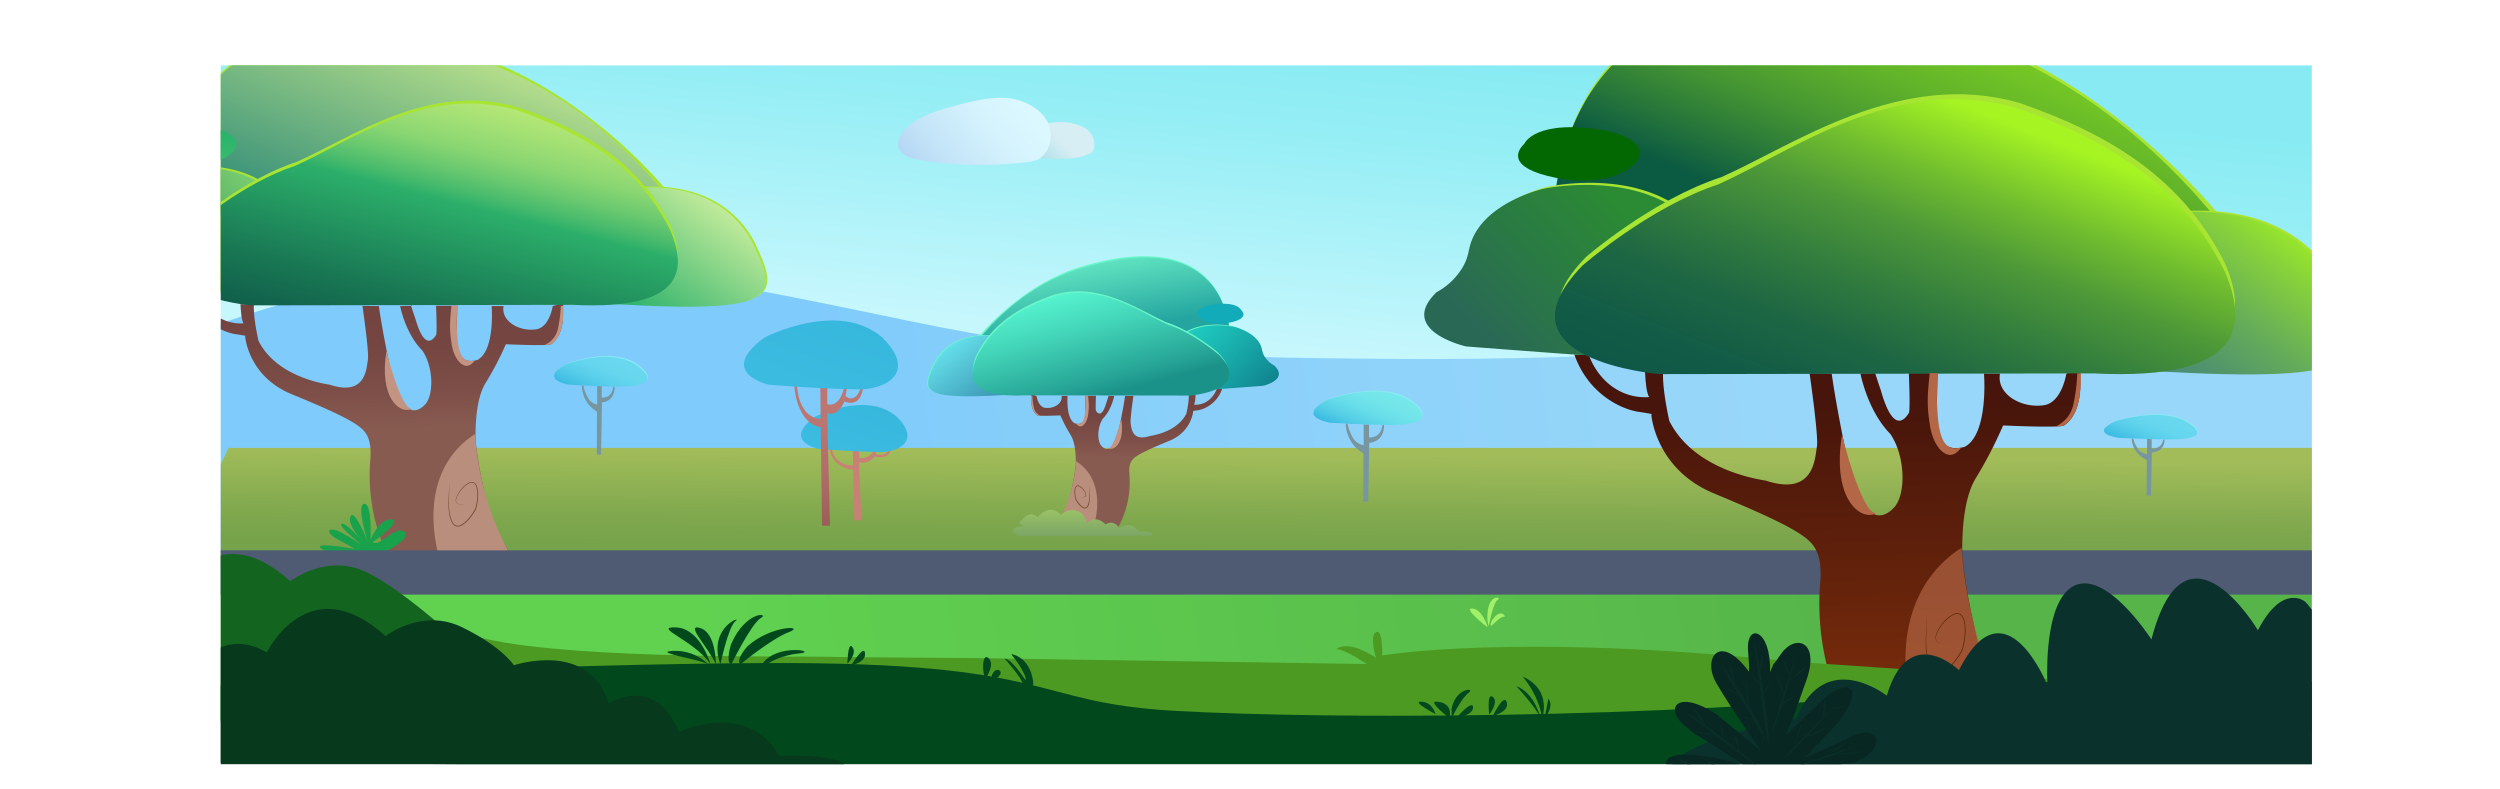 <svg id="Layer_1" data-name="Layer 1" xmlns="http://www.w3.org/2000/svg" xmlns:xlink="http://www.w3.org/1999/xlink" viewBox="0 0 3219.69 1015.51"><defs><style>.cls-1{fill:none;}.cls-2{clip-path:url(#clip-path);}.cls-3{fill:url(#linear-gradient);}.cls-4{fill:url(#linear-gradient-2);}.cls-5{fill:url(#linear-gradient-3);}.cls-6{fill:url(#linear-gradient-4);}.cls-7{fill:url(#linear-gradient-5);}.cls-8{fill:#78969f;}.cls-9{fill:#89e9f4;}.cls-10{fill:url(#linear-gradient-6);}.cls-11{fill:#c98175;}.cls-12{fill:url(#linear-gradient-7);}.cls-13{fill:url(#linear-gradient-8);}.cls-14{fill:url(#linear-gradient-9);}.cls-15{fill:url(#linear-gradient-10);}.cls-16{fill:url(#linear-gradient-11);}.cls-17{fill:#b98e7c;}.cls-18{fill:#c49483;}.cls-19{fill:#754d32;}.cls-20{fill:#a8e533;}.cls-21{fill:url(#linear-gradient-12);}.cls-22{fill:url(#linear-gradient-13);}.cls-23{fill:url(#linear-gradient-14);}.cls-24{fill:url(#linear-gradient-15);}.cls-25{fill:url(#linear-gradient-16);}.cls-26{fill:url(#linear-gradient-17);}.cls-27{fill:#69f7ca;}.cls-28{fill:url(#linear-gradient-18);}.cls-29{fill:url(#linear-gradient-19);}.cls-30{fill:url(#linear-gradient-20);}.cls-31{fill:#12abba;}.cls-32{fill:url(#linear-gradient-21);}.cls-33{fill:url(#linear-gradient-22);}.cls-34{fill:url(#linear-gradient-23);}.cls-35{fill:url(#linear-gradient-24);}.cls-36{fill:#17a24b;}.cls-37{fill:#a0f068;}.cls-38{fill:url(#linear-gradient-25);}.cls-39{fill:url(#linear-gradient-26);}.cls-40,.cls-41{fill:#b46747;}.cls-40{opacity:0.68;}.cls-42{fill:#602d0b;}.cls-43{fill:url(#linear-gradient-27);}.cls-44{fill:url(#linear-gradient-28);}.cls-45{fill:url(#linear-gradient-29);}.cls-46{fill:#036801;}.cls-47{fill:url(#linear-gradient-30);}.cls-48{fill:#4c9a22;}.cls-49{fill:#01491d;}.cls-50{fill:#13641f;}.cls-51{fill:#07391c;}.cls-52{fill:#0b312d;}.cls-53{fill:#082622;}.cls-54{fill:#0a2d27;}</style><clipPath id="clip-path" transform="translate(284.32 84.19)"><rect class="cls-1" width="2693" height="900"/></clipPath><linearGradient id="linear-gradient" x1="1613.57" y1="615.94" x2="1678.01" y2="-77.88" gradientUnits="userSpaceOnUse"><stop offset="0.25" stop-color="#c5f7fd"/><stop offset="0.33" stop-color="#bbf5fb"/><stop offset="0.64" stop-color="#96eef5"/><stop offset="0.8" stop-color="#88ebf3"/></linearGradient><linearGradient id="linear-gradient-2" x1="209.73" y1="639.17" x2="2505.19" y2="302.2" gradientUnits="userSpaceOnUse"><stop offset="0.25" stop-color="#7fcbfb"/><stop offset="0.45" stop-color="#8ad0fa"/><stop offset="0.78" stop-color="#98d7f9"/></linearGradient><linearGradient id="linear-gradient-3" x1="1690.62" y1="784.08" x2="1693.23" y2="456.25" gradientUnits="userSpaceOnUse"><stop offset="0.22" stop-color="#75a24a"/><stop offset="0.36" stop-color="#81a94e"/><stop offset="0.59" stop-color="#a0bb59"/><stop offset="0.61" stop-color="#a2bc5a"/></linearGradient><linearGradient id="linear-gradient-4" x1="1015.86" y1="157.16" x2="1111.85" y2="61.11" gradientUnits="userSpaceOnUse"><stop offset="0.06" stop-color="#82cdd9"/><stop offset="0.66" stop-color="#d7eef4"/></linearGradient><linearGradient id="linear-gradient-5" x1="1039.45" y1="-179.3" x2="1227.58" y2="-295.21" gradientTransform="matrix(1.05, -0.13, 0.12, 1, -199.4, 487.5)" gradientUnits="userSpaceOnUse"><stop offset="0.09" stop-color="#adcff1"/><stop offset="0.37" stop-color="#c4e4f8"/><stop offset="0.66" stop-color="#d5f3fd"/><stop offset="0.87" stop-color="#dbf8ff"/></linearGradient><linearGradient id="linear-gradient-6" x1="1458.26" y1="493.93" x2="1500.12" y2="395" gradientUnits="userSpaceOnUse"><stop offset="0.18" stop-color="#3cbbe2"/><stop offset="0.32" stop-color="#55cee6"/><stop offset="0.48" stop-color="#67dde9"/><stop offset="0.64" stop-color="#72e5ea"/><stop offset="0.81" stop-color="#76e8eb"/></linearGradient><linearGradient id="linear-gradient-7" x1="802.32" y1="513.77" x2="840.58" y2="408.57" gradientUnits="userSpaceOnUse"><stop offset="0.15" stop-color="#3cbbe1"/><stop offset="0.79" stop-color="#36b7dc"/></linearGradient><linearGradient id="linear-gradient-8" x1="786.36" y1="592.72" x2="779.58" y2="245.83" gradientUnits="userSpaceOnUse"><stop offset="0.01" stop-color="#9c5e58"/><stop offset="0.05" stop-color="#a1625c"/><stop offset="0.21" stop-color="#b26e6a"/><stop offset="0.39" stop-color="#bc7671"/><stop offset="0.61" stop-color="#bf7874"/></linearGradient><linearGradient id="linear-gradient-9" x1="753.38" y1="440.08" x2="809.16" y2="286.72" xlink:href="#linear-gradient-7"/><linearGradient id="linear-gradient-10" x1="718.23" y1="985.58" x2="2648.83" y2="678.93" gradientUnits="userSpaceOnUse"><stop offset="0.1" stop-color="#60d250"/><stop offset="0.89" stop-color="#56b449"/></linearGradient><linearGradient id="linear-gradient-11" x1="205.57" y1="602.69" x2="192.97" y2="-43.06" gradientUnits="userSpaceOnUse"><stop offset="0.21" stop-color="#885b51"/><stop offset="0.28" stop-color="#7d4f48"/><stop offset="0.38" stop-color="#754641"/><stop offset="0.53" stop-color="#72433f"/></linearGradient><linearGradient id="linear-gradient-12" x1="101.1" y1="561.09" x2="347.1" y2="-44.27" gradientUnits="userSpaceOnUse"><stop offset="0.48" stop-color="#2b8977"/><stop offset="0.86" stop-color="#9bce87"/><stop offset="1" stop-color="#c7e98e"/></linearGradient><linearGradient id="linear-gradient-13" x1="735.98" y1="41.68" x2="486.08" y2="384.85" gradientUnits="userSpaceOnUse"><stop offset="0.37" stop-color="#caee9d"/><stop offset="0.83" stop-color="#25af6a"/></linearGradient><linearGradient id="linear-gradient-14" x1="-142.04" y1="306.97" x2="38.4" y2="136.07" gradientUnits="userSpaceOnUse"><stop offset="0" stop-color="#12664f"/><stop offset="0.61" stop-color="#55a965"/><stop offset="1" stop-color="#7acf71"/></linearGradient><linearGradient id="linear-gradient-15" x1="-35.8" y1="202.65" x2="-40.83" y2="-54.96" gradientUnits="userSpaceOnUse"><stop offset="0" stop-color="#70e57e"/><stop offset="0.03" stop-color="#69e07c"/><stop offset="0.18" stop-color="#4ccb74"/><stop offset="0.32" stop-color="#36bb6f"/><stop offset="0.46" stop-color="#29b26b"/><stop offset="0.6" stop-color="#25af6a"/></linearGradient><linearGradient id="linear-gradient-16" x1="206.18" y1="479.9" x2="381.58" y2="-203.71" gradientUnits="userSpaceOnUse"><stop offset="0.16" stop-color="#0f5c49"/><stop offset="0.27" stop-color="#197854"/><stop offset="0.45" stop-color="#2caf6a"/><stop offset="0.47" stop-color="#44b96c"/><stop offset="0.51" stop-color="#6ac96f"/><stop offset="0.55" stop-color="#8ad672"/><stop offset="0.6" stop-color="#a3e074"/><stop offset="0.64" stop-color="#b4e776"/><stop offset="0.69" stop-color="#bfec77"/><stop offset="0.75" stop-color="#c2ed77"/></linearGradient><linearGradient id="linear-gradient-17" x1="1113.7" y1="574.85" x2="1107.28" y2="245.91" gradientTransform="matrix(-1, 0, 0, 1, 2277.31, 0)" xlink:href="#linear-gradient-11"/><linearGradient id="linear-gradient-18" x1="1125.11" y1="469.61" x2="1165.99" y2="228.14" gradientTransform="matrix(-1, 0, 0, 1, 2277.31, 0)" gradientUnits="userSpaceOnUse"><stop offset="0.52" stop-color="#24a5a0"/><stop offset="0.88" stop-color="#5fe2c0"/></linearGradient><linearGradient id="linear-gradient-19" x1="1383.89" y1="289.08" x2="1256.59" y2="463.89" gradientTransform="matrix(-1, 0, 0, 1, 2277.31, 0)" gradientUnits="userSpaceOnUse"><stop offset="0.37" stop-color="#66e2ec"/><stop offset="0.79" stop-color="#3d99b5"/></linearGradient><linearGradient id="linear-gradient-20" x1="936.63" y1="424.22" x2="1028.55" y2="337.16" gradientTransform="matrix(-1, 0, 0, 1, 2277.31, 0)" gradientUnits="userSpaceOnUse"><stop offset="0.01" stop-color="#10848f"/><stop offset="0.13" stop-color="#128e96"/><stop offset="0.69" stop-color="#1bb9b3"/><stop offset="0.97" stop-color="#1ecabe"/></linearGradient><linearGradient id="linear-gradient-21" x1="1114.01" y1="512.31" x2="1195.46" y2="194.86" gradientTransform="matrix(-1, 0, 0, 1, 2277.31, 0)" gradientUnits="userSpaceOnUse"><stop offset="0.28" stop-color="#1b9289"/><stop offset="0.34" stop-color="#26a496"/><stop offset="0.55" stop-color="#43d5b9"/><stop offset="0.71" stop-color="#56f4cf"/><stop offset="0.8" stop-color="#5dffd7"/></linearGradient><linearGradient id="linear-gradient-22" x1="2469.79" y1="508.33" x2="2503.65" y2="428.3" gradientUnits="userSpaceOnUse"><stop offset="0.18" stop-color="#3cbbe2"/><stop offset="0.26" stop-color="#48c3e5"/><stop offset="0.41" stop-color="#5acfeb"/><stop offset="0.57" stop-color="#65d6ee"/><stop offset="0.75" stop-color="#69d8ef"/></linearGradient><linearGradient id="linear-gradient-23" x1="472.89" y1="440.06" x2="509.31" y2="353.99" xlink:href="#linear-gradient-22"/><linearGradient id="linear-gradient-24" x1="3670.09" y1="611.76" x2="3670.08" y2="565.77" gradientTransform="translate(-2560.27)" gradientUnits="userSpaceOnUse"><stop offset="0" stop-color="#76a063"/><stop offset="0.85" stop-color="#9ac268"/></linearGradient><linearGradient id="linear-gradient-25" x1="263.23" y1="737.29" x2="2996.17" y2="737.29" gradientUnits="userSpaceOnUse"><stop offset="0" stop-color="#4f5a73"/><stop offset="1" stop-color="#4f5a73"/></linearGradient><linearGradient id="linear-gradient-26" x1="2079.58" y1="902.34" x2="2062.43" y2="23.57" gradientUnits="userSpaceOnUse"><stop offset="0.06" stop-color="#7f2f0b"/><stop offset="0.26" stop-color="#65230b"/><stop offset="0.53" stop-color="#47150b"/></linearGradient><linearGradient id="linear-gradient-27" x1="1976.94" y1="633.99" x2="2310.43" y2="-186.65" gradientUnits="userSpaceOnUse"><stop offset="0.48" stop-color="#0b5a42"/><stop offset="0.54" stop-color="#24733b"/><stop offset="0.63" stop-color="#469732"/><stop offset="0.72" stop-color="#61b32a"/><stop offset="0.81" stop-color="#75c725"/><stop offset="0.91" stop-color="#80d322"/><stop offset="1" stop-color="#84d721"/></linearGradient><linearGradient id="linear-gradient-28" x1="2794.05" y1="32.68" x2="2455.24" y2="497.95" gradientUnits="userSpaceOnUse"><stop offset="0.37" stop-color="#9dec27"/><stop offset="0.46" stop-color="#87d23b"/><stop offset="0.62" stop-color="#64ab5a"/><stop offset="0.75" stop-color="#4f926d"/><stop offset="0.83" stop-color="#478974"/></linearGradient><linearGradient id="linear-gradient-29" x1="1608.11" y1="392.08" x2="1852.25" y2="160.85" gradientUnits="userSpaceOnUse"><stop offset="0.12" stop-color="#2a6856"/><stop offset="0.4" stop-color="#2a7648"/><stop offset="0.84" stop-color="#2b8a34"/></linearGradient><linearGradient id="linear-gradient-30" x1="2043.97" y1="610.18" x2="2393.54" y2="-282.07" gradientUnits="userSpaceOnUse"><stop offset="0.1" stop-color="#0e5747"/><stop offset="0.18" stop-color="#125b46"/><stop offset="0.27" stop-color="#1e6743"/><stop offset="0.35" stop-color="#317c3e"/><stop offset="0.44" stop-color="#4d9838"/><stop offset="0.52" stop-color="#70bd2f"/><stop offset="0.6" stop-color="#9be925"/><stop offset="0.62" stop-color="#a6f522"/></linearGradient></defs><g class="cls-2"><rect class="cls-3" x="282.82" y="84.19" width="2696" height="692"/><path class="cls-4" d="M-141.62,393.38s340.71-190,745.27-119.49S968,375,1516.63,378.06s966.61-70.47,1093.1-73.53,325.64,88.85,325.64,88.85V601.72L-205.06,629.3Z" transform="translate(284.32 84.19)"/><polygon class="cls-5" points="294.46 576.77 3005.92 576.77 3163.46 625.87 3097.9 749.54 219.46 731.54 294.46 576.77"/><path class="cls-6" d="M1012.77,102.3s2-12.26,27.28-20.64,46.56-12.9,68.51-3.22,17.29,31.59,12.64,34.17c-9,5-28.51,11.6-80.49,5.16C1009.45,113.9,1012.77,102.3,1012.77,102.3Z" transform="translate(284.32 84.19)"/><path class="cls-7" d="M873.44,94.71s6.27-24.12,58.86-39,86.93-22.25,118,.43,18.29,61.63-2.43,66.77S940,133.27,886.42,118.49C886.42,118.49,867.24,111.61,873.44,94.71Z" transform="translate(284.32 84.19)"/><path class="cls-8" d="M1451.19,461.43a55.35,55.35,0,0,0,4.41,13.44c2.05,4.28,3.58,7.39,7,10.12a20.83,20.83,0,0,0,9.3,4.21V462.32l6.88.24V479.1s15.14,2.11,17.24-15.92h2.1s1.8,20.59-19,23l-1.41,75.8h-6.35l.27-62.53a43.48,43.48,0,0,1-12.81-10.61,45.94,45.94,0,0,1-10-27.52c.43,0,.88,0,1.35,0S1450.84,461.4,1451.19,461.43Z" transform="translate(284.32 84.19)"/><path class="cls-9" d="M1427,429.6s64.67-24.2,103.69,0c32.82,22.37,15.68,32.78-23.2,32.78-34.45-.36-76.62-3-76.62-3S1384.1,452.15,1427,429.6Z" transform="translate(284.32 84.19)"/><path class="cls-10" d="M1425.25,430.72s64.67-24,103.68,0c37.61,25.39,10.9,32.46-23.19,32.46-34.45-.35-76.63-2.92-76.63-2.92S1382.37,453.05,1425.25,430.72Z" transform="translate(284.32 84.19)"/><path class="cls-11" d="M786.92,491.73a24,24,0,0,0,5,13.83c7.87,10,21,9.65,22.43,9.6L813.94,493l8.1.33v12.25a17.9,17.9,0,0,0,10.32-1.23A17.51,17.51,0,0,0,841.61,494l3.38.09q-1,3-2,6a13.29,13.29,0,0,0,9.28,1.28,13,13,0,0,0,8.48-7h2.52s-1.64,14-21.41,9.31c-3.6,4.89-12,10.1-19.8,7.49.45,15.19,3.06,74.64,3.06,74.64H816q-.8-32.6-1.58-65.19a33.09,33.09,0,0,1-21.71-9.36,30.69,30.69,0,0,1-8.89-20.12Z" transform="translate(284.32 84.19)"/><path class="cls-12" d="M765.59,452.37s65.35-33.67,104.77,0c33.49,32.88-.89,46.9-23.44,45.59-34.81-.5-77.43-4.11-77.43-4.11S722.26,483.73,765.59,452.37Z" transform="translate(284.32 84.19)"/><path class="cls-13" d="M742,409.35c.12,5,.81,16.34,5.6,26.93,8.78,19.42,23.46,18.81,25,18.7l-.48-43.09,9,.64v23.85A12.27,12.27,0,0,0,792.71,434c7.52-5.87,9.92-18.08,10.32-20.18l3.77.18-2.28,11.74c.93.89,5.11,4.68,10.34,2.49,6.49-2.72,9.16-12.37,9.47-13.58h2.82s-1.84,27.21-23.9,18.14c-4,9.52-13.41,19.68-22.09,14.59.51,29.59,3.42,145.39,3.42,145.39H774.4l-1.77-127c-2.54-.17-14.6-1.43-24.22-18.24-9-15.79-9.81-34.58-9.92-39.19Z" transform="translate(284.32 84.19)"/><path class="cls-14" d="M700.3,350.49s94.61-49.3,151.69,0c48.48,48.14-1.29,68.67-33.94,66.75-50.39-.73-112.09-6-112.09-6S637.57,396.41,700.3,350.49Z" transform="translate(284.32 84.19)"/><polygon class="cls-15" points="219.46 731.54 3016.52 749.54 3088.34 942.38 0 924.98 219.46 731.54"/><path class="cls-16" d="M382.43,648.32c.39-1.05-2.73-2.71-5.4-6.68a25.45,25.45,0,0,1-3.57-9c-2.35-9.51-11.44-21-14.44-25.27-9.52-13.51-14-33.77-21.46-67.37a520.51,520.51,0,0,1-9.4-57.75c-.54-33.52,3.88-58.79,13-73.36a404.24,404.24,0,0,0,26-49.75s53.5,2.53,58.09,0,17.58-14.56,15.29-45.65l.76-7.48-13.76,4s-4.23,27.88-21.85,30c-21,3-45-10.4-41.51-30H348.9s4.7,57.25-18.4,69.35c-17.23,4.75-27.41-2.77-26.63-36.29l.78-33.52-27.41.05s1.57,35.63,0,37.79-13.7,24.19-26.63-21.16c-11-32-4.69-16.57-4.69-16.57L231,310s6.65,35.22,28.58,57.25c14.49,21.17,14.88,56.59,3.92,69.12-11.75,12.53-31.72,19.44-47-54.86C206.37,332.23,203.62,310,203.62,310l-21.14-.24s8.61,58.79,7.05,69.16c-2,11.66-2.74,47.51-48.95,32.4-24-3.68-72-16.89-92-56.59C41.12,321,42.69,308,42.69,308l-17.23-.47s.39,19.48,3.91,24.66a53.64,53.64,0,0,1-30.74-7C-19.1,315-26.26,297.72-28.19,292.59L-42,292a86.42,86.42,0,0,0,13.94,25.41c13.62,17,32.57,26.38,46.47,28.65,2.77.45,13.73,2,13.68,2.46,0,.13-.76.13-.76.13s3.52,51,58.74,74.3c49.34,20.3,70.87,30.67,83.4,38.88s21.15,16.84,19.19,44.92a242.1,242.1,0,0,0,3.53,67.17,233,233,0,0,0,27,72.36c42.4,1.46,69.63,1.61,87.09,1.43,35-.36,54.94-2.25,65.42.43C375.77,648.15,381.91,649.72,382.43,648.32Z" transform="translate(284.32 84.19)"/><path class="cls-17" d="M327.42,474.9a110.24,110.24,0,0,0-33.24,32.4c-37.48,56.56-12,131-9.08,139l98.94,2a334.83,334.83,0,0,1-19-33.14C339,563.3,330.19,512.64,327.42,474.9Z" transform="translate(284.32 84.19)"/><path class="cls-18" d="M213.37,367.88s18.33,74.9,32.71,74.36C231.21,449.89,203.45,429.12,213.37,367.88Z" transform="translate(284.32 84.19)"/><path class="cls-19" d="M316,565a26.53,26.53,0,0,1-5.4.69,11.52,11.52,0,0,1-5.36-1,4.69,4.69,0,0,1-2-1.88,5.46,5.46,0,0,1-.66-2.71,14.21,14.21,0,0,1,1.34-5.34,39.18,39.18,0,0,1,5.87-9.25,39.69,39.69,0,0,1,3.83-3.95A26.59,26.59,0,0,1,318,538.3a11.7,11.7,0,0,1,5.36-1.76,9.28,9.28,0,0,1,1.47.15,7,7,0,0,1,1.4.54,6.7,6.7,0,0,1,2.15,2,15.3,15.3,0,0,1,2.22,5.16,32.08,32.08,0,0,1,.81,5.48,67.23,67.23,0,0,1-2.71,21.72v.07l0,.06a77.18,77.18,0,0,1-6.56,10,46.58,46.58,0,0,1-8.41,8.6,20.43,20.43,0,0,1-5.31,3,8.24,8.24,0,0,1-6.21,0,10.35,10.35,0,0,1-4.39-4.35,26.49,26.49,0,0,1-2.32-5.6,59.4,59.4,0,0,1-2.05-11.8,89.8,89.8,0,0,1-.14-11.94l1.05-23.79-.43,23.81a90.12,90.12,0,0,0,.32,11.85,58.75,58.75,0,0,0,2.19,11.58,26.21,26.21,0,0,0,2.29,5.35,9.35,9.35,0,0,0,3.92,3.91,7.17,7.17,0,0,0,5.4-.1,19.18,19.18,0,0,0,5-2.87,45.49,45.49,0,0,0,8.15-8.42,83.07,83.07,0,0,0,6.45-9.89l-.06.13a66.21,66.21,0,0,0,2.78-21.32,30.38,30.38,0,0,0-.76-5.29,14.32,14.32,0,0,0-2-4.8,4.92,4.92,0,0,0-4.17-2.29,10.84,10.84,0,0,0-4.9,1.55,25,25,0,0,0-4.34,3.13,38.06,38.06,0,0,0-3.81,3.81,39.52,39.52,0,0,0-5.92,9,13.69,13.69,0,0,0-1.44,5.12,5,5,0,0,0,.54,2.53,4.48,4.48,0,0,0,1.86,1.8,11.5,11.5,0,0,0,5.23,1.08A27.26,27.26,0,0,0,316,565Z" transform="translate(284.32 84.19)"/><path class="cls-20" d="M-59.46,136.79c4.22-31,15.33-77.7,48.75-115.88C79.58-82.22,252.5-34.23,307.81-18.83,437.9,17.4,539.35,118.3,576.23,163.45l21.51,17a1762.87,1762.87,0,0,1-343.16,29.08A1763.82,1763.82,0,0,1-44,180Z" transform="translate(284.32 84.19)"/><path class="cls-21" d="M-60.61,141.07C-56.4,110-45.3,63-11.93,24.67,78.23-78.94,250.9-30.73,306.13-15.25c136.36,38.2,224.74,129.79,268,183.1L595.64,185A1750,1750,0,0,1,253,214.17,1750.54,1750.54,0,0,1-45.21,184.46Z" transform="translate(284.32 84.19)"/><path class="cls-20" d="M508.36,160.65S630.92,130,685.25,223.37c35.37,72.48,41.69,96-176.89,82.84C471.41,190.17,508.36,160.65,508.36,160.65Z" transform="translate(284.32 84.19)"/><path class="cls-22" d="M506.05,161.81s122.56-30.67,176.89,62.72c35.37,72.47,41.69,96-176.89,82.83C469.1,191.32,506.05,161.81,506.05,161.81Z" transform="translate(284.32 84.19)"/><path class="cls-20" d="M-31.6,288.67c-3.59,0-107.77-8-107.77-8S-204,266-166.91,229.9A63.6,63.6,0,0,0-143.44,208c7.39-11.81,5.41-17.6,10.13-28.47,15-34.44,65.06-46.16,65.06-46.16h0S-.28,118.2,50.3,148c5.64,3.32,8.42,5.12,10.56,8.22C84.26,190,11.51,288.67,11.51,288.67Z" transform="translate(284.32 84.19)"/><path class="cls-23" d="M-35.19,292.41c-3.68,0-110.22-8.1-110.22-8.1s-66.14-14.86-28.17-51.34a64.72,64.72,0,0,0,24-22.12c7.57-11.94,5.54-17.8,10.37-28.8,15.28-34.83,66.54-46.69,66.54-46.69h0S-3.16,120,48.57,150.15c5.76,3.36,8.6,5.18,10.8,8.31,23.92,34.14-50.48,134-50.48,134Z" transform="translate(284.32 84.19)"/><path class="cls-24" d="M-89.83,92.62s10.11-24.69,79.6-12.15c64.44,15.33,15.16,54.36-39.8,46S-99,101.2-89.83,92.62Z" transform="translate(284.32 84.19)"/><path class="cls-20" d="M-30.79,199.55S32.33,145.31,98.51,124c72.28-31.9,168-103.16,284-70.19C472.13,84.69,539.33,127.23,579,205.93c19.34,45.74,22.4,101-125.22,93.6l-411.3.67S-118.34,287.83-30.79,199.55Z" transform="translate(284.32 84.19)"/><path class="cls-25" d="M-34.36,206.39s63.5-55.33,130.08-77c72.73-32.54,169-105.22,285.78-71.6,90.14,31.46,157.74,74.86,197.69,155.14,19.46,46.64,22.53,103-126,95.46l-413.81.69S-122.45,296.43-34.36,206.39Z" transform="translate(284.32 84.19)"/><path class="cls-18" d="M441.29,310.83s2,32.3-11.81,44.85c-4.1,4.39-7.36,4.27-12.27,4.39a29.28,29.28,0,0,0,17.11-21.39,169.28,169.28,0,0,0,3.58-28.87h3.39Z" transform="translate(284.32 84.19)"/><path class="cls-18" d="M304.65,309.51c-.54,5.66-.81,25.35-.59,29.18.94,16.79,2,35.91,11.9,40.85a12.5,12.5,0,0,0,7.41,1l3.74-.46c-4.6,6.26-8.71,6.79-10,6.86-8.17.41-17.73-11.28-20.06-30.12a126.53,126.53,0,0,1-1.64-27.09c.38-7.52,1.74-20.25,1.74-20.25h7.53Z" transform="translate(284.32 84.19)"/><path class="cls-26" d="M1073.52,598.1c-.2-.54,1.39-1.38,2.75-3.41a12.85,12.85,0,0,0,1.82-4.6c1.2-4.85,5.83-10.72,7.36-12.88,4.85-6.88,7.13-17.2,10.93-34.32a262.79,262.79,0,0,0,4.79-29.41c.27-17.08-2-30-6.62-37.37a204.75,204.75,0,0,1-13.24-25.35s-27.26,1.29-29.59,0-9-7.41-7.79-23.25l-.39-3.81,7,2s2.15,14.21,11.13,15.31c10.7,1.54,22.94-5.3,21.14-15.31h7.78s-2.39,29.17,9.38,35.33c8.77,2.42,14-1.41,13.56-18.48l-.4-17.08,14,0s-.79,18.15,0,19.25,7,12.32,13.57-10.78c5.58-16.29,2.39-8.45,2.39-8.45l7.58.18s-3.39,17.95-14.56,29.17c-7.38,10.78-7.58,28.82-2,35.21,6,6.38,16.15,9.9,23.93-27.95,5.19-25.08,6.58-36.43,6.58-36.43l10.78-.12s-4.39,29.95-3.6,35.23c1,5.94,1.4,24.21,24.94,16.5,12.22-1.87,36.69-8.6,46.87-28.82,3.79-17.17,3-23.77,3-23.77l8.78-.24s-.2,9.93-2,12.57a27.35,27.35,0,0,0,15.65-3.58c9-5.21,12.69-14,13.67-16.62l7-.3a44,44,0,0,1-7.1,12.94c-6.94,8.66-16.59,13.44-23.67,14.6-1.41.23-7,1-7,1.25,0,.07.39.07.39.07s-1.8,26-29.92,37.84c-25.13,10.35-36.1,15.63-42.49,19.81s-10.77,8.58-9.77,22.88a123.09,123.09,0,0,1-1.8,34.22,118.82,118.82,0,0,1-13.76,36.86c-21.6.74-35.46.82-44.36.72-17.83-.18-28-1.14-33.33.22C1076.92,598,1073.79,598.81,1073.52,598.1Z" transform="translate(284.32 84.19)"/><path class="cls-17" d="M1101.54,509.76a56.28,56.28,0,0,1,16.94,16.5c19.09,28.82,6.1,66.71,4.62,70.82l-50.4,1a170,170,0,0,0,9.7-16.89C1095.64,554.79,1100.13,529,1101.54,509.76Z" transform="translate(284.32 84.19)"/><path class="cls-18" d="M1159.64,455.24s-9.34,38.16-16.66,37.88C1150.55,497,1164.69,486.44,1159.64,455.24Z" transform="translate(284.32 84.19)"/><path class="cls-19" d="M1107.38,555.65a13.38,13.38,0,0,0,2.75.23,5.85,5.85,0,0,0,2.63-.57,2.2,2.2,0,0,0,1.15-2.13,6.87,6.87,0,0,0-.75-2.55,20.54,20.54,0,0,0-3-4.52,16.57,16.57,0,0,0-4.12-3.46,5.45,5.45,0,0,0-2.39-.74,2.28,2.28,0,0,0-1.9,1.08,10,10,0,0,0-1.36,5,33.94,33.94,0,0,0,1.42,10.76l0-.13a31.48,31.48,0,0,0,7.34,9.25,10.1,10.1,0,0,0,2.47,1.43,3.32,3.32,0,0,0,2.55.05,4.45,4.45,0,0,0,1.88-1.87,15.07,15.07,0,0,0,1.16-2.66,37.73,37.73,0,0,0,1.36-11.86c0-4.05-.09-8.09-.07-12.14.27,4,.46,8.08.69,12.12a38.16,38.16,0,0,1-1,12.16,14.11,14.11,0,0,1-1.19,2.92,5.54,5.54,0,0,1-2.35,2.32,4.42,4.42,0,0,1-3.37,0,10.89,10.89,0,0,1-2.77-1.56,24.25,24.25,0,0,1-4.35-4.42,38.63,38.63,0,0,1-3.37-5.15l0-.06,0-.07a34.92,34.92,0,0,1-1.35-11.16,10.93,10.93,0,0,1,1.61-5.55,2.9,2.9,0,0,1,.52-.59,2.64,2.64,0,0,1,.65-.49,3.5,3.5,0,0,1,.78-.3,5.56,5.56,0,0,1,.81-.08,6.22,6.22,0,0,1,2.83,1,17,17,0,0,1,4.24,3.76,19.91,19.91,0,0,1,3,4.77,7.55,7.55,0,0,1,.66,2.78,2.87,2.87,0,0,1-.36,1.43,2.54,2.54,0,0,1-1.09,1,6,6,0,0,1-2.77.47A13.43,13.43,0,0,1,1107.38,555.65Z" transform="translate(284.32 84.19)"/><path class="cls-27" d="M1298.62,337.53c-2.15-15.77-7.81-39.58-24.84-59-46-52.53-134.07-28.09-162.25-20.24-66.26,18.45-117.94,69.85-136.73,92.85l-10.95,8.67a898,898,0,0,0,174.8,14.82,899.32,899.32,0,0,0,152.11-15.07Z" transform="translate(284.32 84.19)"/><path class="cls-28" d="M1299.2,339.71c-2.14-15.84-7.79-39.76-24.79-59.3-45.93-52.77-133.88-28.21-162-20.33-69.46,19.46-114.48,66.11-136.53,93.27l-10.94,8.71A891.09,891.09,0,0,0,1139.47,377a892.23,892.23,0,0,0,151.89-15.14Z" transform="translate(284.32 84.19)"/><path class="cls-27" d="M1009.37,349.68s-62.42-15.62-90.1,31.95c-18,36.92-21.24,48.9,90.1,42.2C1028.2,364.72,1009.37,349.68,1009.37,349.68Z" transform="translate(284.32 84.19)"/><path class="cls-29" d="M1010.55,350.27s-62.43-15.62-90.1,32c-18,36.92-21.24,48.89,90.1,42.2C1029.38,365.31,1010.55,350.27,1010.55,350.27Z" transform="translate(284.32 84.19)"/><path class="cls-27" d="M1284.43,414.9c1.83,0,54.89-4.09,54.89-4.09s32.94-7.48,14-25.85a32.42,32.42,0,0,1-11.95-11.14c-3.77-6-2.76-9-5.17-14.51-7.61-17.54-33.14-23.51-33.14-23.51h0s-34.62-7.74-60.38,7.45c-2.88,1.69-4.29,2.61-5.38,4.19-11.92,17.18,25.14,67.46,25.14,67.46Z" transform="translate(284.32 84.19)"/><path class="cls-30" d="M1286.26,416.8c1.87,0,56.14-4.13,56.14-4.13s33.69-7.57,14.35-26.15a32.9,32.9,0,0,1-12.23-11.27c-3.85-6.08-2.82-9.06-5.28-14.67-7.78-17.74-33.89-23.78-33.89-23.78h0s-35.41-7.83-61.76,7.53c-2.94,1.72-4.38,2.64-5.5,4.24C1225.9,366,1263.8,416.8,1263.8,416.8Z" transform="translate(284.32 84.19)"/><path class="cls-31" d="M1314.09,315s-5.15-12.58-40.55-6.19c-32.82,7.81-7.72,27.69,20.27,23.43S1318.77,319.4,1314.09,315Z" transform="translate(284.32 84.19)"/><path class="cls-27" d="M1284,369.5s-32.15-27.63-65.86-38.47c-36.82-16.25-85.57-52.55-144.69-35.75-45.63,15.71-79.86,37.38-100.08,77.47-9.86,23.3-11.41,51.47,63.78,47.67l209.51.35S1328.61,414.47,1284,369.5Z" transform="translate(284.32 84.19)"/><path class="cls-32" d="M1285.83,373s-32.35-28.18-66.26-39.23c-37-16.58-86.09-53.61-145.57-36.48-45.92,16-80.36,38.13-100.7,79-9.92,23.76-11.48,52.49,64.17,48.62l210.79.36S1330.7,418.85,1285.83,373Z" transform="translate(284.32 84.19)"/><path class="cls-18" d="M1043.54,426.18s-1,16.45,6,22.85c2.1,2.23,3.75,2.17,6.25,2.23a14.89,14.89,0,0,1-8.71-10.89,86.24,86.24,0,0,1-1.83-14.7h-1.72Z" transform="translate(284.32 84.19)"/><path class="cls-18" d="M1113.14,425.51c.28,2.89.42,12.91.31,14.86-.49,8.56-1,18.3-6.07,20.81a6.36,6.36,0,0,1-3.77.53l-1.91-.24c2.34,3.19,4.44,3.46,5.11,3.5,4.16.21,9-5.75,10.22-15.35a63.7,63.7,0,0,0,.83-13.79c-.19-3.83-.88-10.32-.88-10.32h-3.84Z" transform="translate(284.32 84.19)"/><path class="cls-8" d="M2463.06,480.46a36.8,36.8,0,0,0,3.78,9.84c1.76,3.14,3.08,5.42,6,7.41a19.42,19.42,0,0,0,8,3.08V481.11l5.9.18V493.4s13,1.55,14.79-11.65h1.8s1.55,15.07-16.33,16.84l-1.2,55.49h-5.45l.23-45.78a36.74,36.74,0,0,1-11-7.77,30.57,30.57,0,0,1-8.55-20.15l1.16,0Z" transform="translate(284.32 84.19)"/><path class="cls-9" d="M2442.29,457.16s55.49-17.73,89,0c28.16,16.38,13.46,24-19.9,24-29.56-.26-65.74-2.16-65.74-2.16S2405.5,473.67,2442.29,457.16Z" transform="translate(284.32 84.19)"/><path class="cls-33" d="M2440.8,458s55.49-17.56,89,0c32.27,18.6,9.35,23.78-19.91,23.78-29.55-.26-65.74-2.15-65.74-2.15S2404,474.33,2440.8,458Z" transform="translate(284.32 84.19)"/><path class="cls-8" d="M467,412.15a50.24,50.24,0,0,0,3.79,11.93c1.76,3.79,3.07,6.55,6,9a17.66,17.66,0,0,0,8,3.73V412.94l5.89.21v14.68s13,1.87,14.8-14.12h1.8s1.54,18.26-16.33,20.4l-1.21,67.26h-5.44l.22-55.49a37.45,37.45,0,0,1-11-9.41,41.63,41.63,0,0,1-8.55-24.42l1.16,0Z" transform="translate(284.32 84.19)"/><path class="cls-9" d="M446.21,383.91s55.49-21.48,89,0c28.16,19.85,13.46,29.08-19.9,29.08-29.56-.32-65.75-2.62-65.75-2.62S409.42,403.91,446.21,383.91Z" transform="translate(284.32 84.19)"/><path class="cls-34" d="M444.73,384.9s55.49-21.28,89,0c32.27,22.53,9.35,28.81-19.9,28.81-29.56-.32-65.74-2.6-65.74-2.6S407.94,404.71,444.73,384.9Z" transform="translate(284.32 84.19)"/><path class="cls-35" d="M1024.05,603.16s-15.34-7.2,10.68-10.12c0,0-11.5-3-2.82-7.5,0,0,8.89-13.45,20.16-3.58,0,0,14.65-19.39,30.35-2.92,0,0,10-11.17,23.32-4.15,9.21,4.85,9.37,15.41,9.37,15.41s10.38-13.16,24.34.8c0,0,10.24-7.24,18,5.06,0,0,13.47-11.18,25.69,4.27,0,0,19.39-.88,16.67,3.7l-1.67,2.14h-171.1Z" transform="translate(284.32 84.19)"/><path class="cls-36" d="M167.89,631.56s-24.78.11-37.31-8.38,17.68-4.47,41.9-.39c0,0-2.24-2-21-11.76s-13.43-17.57,1.4-10.48,29.59,18.09,29.59,18.09-27-22-27.23-26.31,4.86-4.47,29.78,23.17c0,0-23-23.11-18-34.4s22.21,32,22.21,32-15.16-46.38-4.64-48.39S192.84,611,192.84,611s10.41-26.76,26.58-26.32-20.93,28.78-24.4,29.17c0,0,1.46,1.9,6.72.89s20.14-15.26,28.58-15.81c8.62-.56,20.92,9.61-28.19,32.07Z" transform="translate(284.32 84.19)"/><path class="cls-37" d="M1635.91,722.3s13.28-13.52,16.87-12.25-3.65-11.93-14.36,2.91C1634.11,718.92,1635.91,722.3,1635.91,722.3Z" transform="translate(284.32 84.19)"/><path class="cls-37" d="M1633,722.3s5.58-30.79,11.58-34-9.54-7.9-12.66,12.87C1629.8,715.55,1633,722.3,1633,722.3Z" transform="translate(284.32 84.19)"/><path class="cls-37" d="M1631.22,722.3s-6.44-21.94-19.37-22.78,19.37,24,19.37,24" transform="translate(284.32 84.19)"/><rect class="cls-38" x="263.23" y="708.79" width="2732.94" height="57"/><path class="cls-39" d="M2316.08,857.4c.53-1.43-3.68-3.69-7.28-9.09A34.81,34.81,0,0,1,2304,836c-3.17-13-15.43-28.63-19.48-34.41-12.85-18.38-18.91-46-29-91.7a710.19,710.19,0,0,1-12.68-78.6c-.73-45.62,5.24-80,17.53-99.85a549.76,549.76,0,0,0,35.07-67.72s72.21,3.44,78.4,0,23.72-19.82,20.63-62.13l1-10.18-18.57,5.46s-5.71,37.95-29.49,40.89c-28.36,4.11-60.76-14.16-56-40.89h-20.61s6.34,77.93-24.83,94.39c-23.25,6.47-37-3.77-35.93-49.39l1-45.62-37,.06s2.12,48.5,0,51.44-18.49,32.93-35.93-28.81c-14.79-43.51-6.34-22.55-6.34-22.55l-20.08.48s9,47.94,38.58,77.93c19.55,28.81,20.08,77,5.28,94.07-15.85,17-42.8,26.46-63.41-74.67-13.74-67-17.44-97.33-17.44-97.33l-28.53-.33s11.62,80,9.51,94.13c-2.64,15.88-3.7,64.68-66,44.1-32.37-5-97.2-23-124.18-77-10-45.87-7.92-63.5-7.92-63.5l-23.25-.64s.52,26.51,5.28,33.56a71.81,71.81,0,0,1-41.48-9.56c-23.93-13.9-33.6-37.42-36.2-44.4l-18.64-.81A117.85,117.85,0,0,0,1762.15,407c18.38,23.15,43.95,35.92,62.7,39,3.74.61,18.53,2.7,18.47,3.35,0,.17-1,.17-1,.17s4.76,69.38,79.26,101.13c66.58,27.64,95.65,41.75,112.55,52.92s28.54,22.93,25.9,61.15a332.47,332.47,0,0,0,4.75,91.43,319.19,319.19,0,0,0,36.46,98.48c57.21,2,93.95,2.19,117.52,2,47.25-.49,74.14-3.06,88.28.58C2307.09,857.17,2315.38,859.31,2316.08,857.4Z" transform="translate(284.32 84.19)"/><path class="cls-40" d="M2241.85,621.35A149.35,149.35,0,0,0,2197,665.46c-50.57,77-16.16,178.24-12.25,189.24l133.51,2.68a460.69,460.69,0,0,1-25.68-45.12C2257.49,741.68,2245.58,672.72,2241.85,621.35Z" transform="translate(284.32 84.19)"/><path class="cls-41" d="M2087.94,475.69s24.74,101.95,44.14,101.21C2112,587.32,2074.56,559,2087.94,475.69Z" transform="translate(284.32 84.19)"/><path class="cls-42" d="M2226.39,744a35.43,35.43,0,0,1-7.33.91,15.36,15.36,0,0,1-7.25-1.36,6.46,6.46,0,0,1-2.69-2.59,7.62,7.62,0,0,1-.83-3.66,20,20,0,0,1,1.85-7.21,53.77,53.77,0,0,1,7.94-12.53,45.14,45.14,0,0,1,11.17-9.8,15,15,0,0,1,7.19-2.32,7.24,7.24,0,0,1,3.79,1,9,9,0,0,1,2.81,2.69,20.74,20.74,0,0,1,2.91,7,44.3,44.3,0,0,1,1.07,7.4c.57,10-1.08,19.87-3.67,29.41l0,.06,0,.07a106.5,106.5,0,0,1-8.83,13.63,63.34,63.34,0,0,1-11.33,11.69,27,27,0,0,1-7.15,4.07,13.59,13.59,0,0,1-4.12.82,9.14,9.14,0,0,1-4.17-.84,14,14,0,0,1-5.79-5.92,36.35,36.35,0,0,1-3.09-7.58,81.46,81.46,0,0,1-2.77-16,125.13,125.13,0,0,1-.21-16.2l1.31-32.31-.69,32.33a125.44,125.44,0,0,0,.39,16.11,81.66,81.66,0,0,0,2.9,15.79,37.94,37.94,0,0,0,3.07,7.34,13.08,13.08,0,0,0,5.34,5.46,9.7,9.7,0,0,0,7.46,0,26,26,0,0,0,6.83-3.92,62.63,62.63,0,0,0,11.07-11.52,112.94,112.94,0,0,0,8.72-13.49l-.05.13c2.6-9.43,4.26-19.24,3.74-29a42.45,42.45,0,0,0-1-7.21,19.92,19.92,0,0,0-2.72-6.62,8.22,8.22,0,0,0-2.48-2.4,6.26,6.26,0,0,0-3.26-.89,14.37,14.37,0,0,0-6.74,2.12,44.55,44.55,0,0,0-11,9.5,54.06,54.06,0,0,0-8,12.28,19.39,19.39,0,0,0-2,7,7.06,7.06,0,0,0,.72,3.48,6.07,6.07,0,0,0,2.51,2.51,15.27,15.27,0,0,0,7.11,1.47A35.5,35.5,0,0,0,2226.39,744Z" transform="translate(284.32 84.19)"/><path class="cls-20" d="M1719.78,161.15c5.69-42.14,20.69-105.76,65.79-157.72,121.84-140.38,355.17-75.05,429.82-54.09C2390.93-1.35,2527.83,136,2577.6,197.44l29,23.17a2358.23,2358.23,0,0,1-463.07,39.59,2359,2359,0,0,1-403-40.26Z" transform="translate(284.32 84.19)"/><path class="cls-43" d="M1718.22,167c5.69-42.33,20.66-106.23,65.69-158.43,121.67-141,354.67-75.4,429.21-54.34,184,52,303.27,176.67,361.69,249.23l29,23.28a2342.77,2342.77,0,0,1-462.41,39.77A2343.07,2343.07,0,0,1,1739,226Z" transform="translate(284.32 84.19)"/><path class="cls-20" d="M2486,193.63s165.39-41.74,238.7,85.37c47.74,98.65,56.26,130.64-238.7,112.75C2436.15,233.8,2486,193.63,2486,193.63Z" transform="translate(284.32 84.19)"/><path class="cls-44" d="M2482.9,195.2s165.38-41.74,238.69,85.37c47.74,98.65,56.27,130.64-238.69,112.75C2433,235.37,2482.9,195.2,2482.9,195.2Z" transform="translate(284.32 84.19)"/><path class="cls-20" d="M1757.37,367.88c-4.85,0-145.43-10.91-145.43-10.91s-87.26-20-37.17-69.08a86.13,86.13,0,0,0,31.68-29.77c10-16.07,7.31-24,13.67-38.76,20.17-46.87,87.8-62.83,87.8-62.83h0s91.72-20.68,160,19.9c7.61,4.53,11.36,7,14.25,11.19,31.57,45.93-66.6,180.26-66.6,180.26Z" transform="translate(284.32 84.19)"/><path class="cls-45" d="M1752.52,373c-5,0-148.73-11-148.73-11s-89.24-20.23-38-69.88a87.57,87.57,0,0,0,32.39-30.1c10.21-16.26,7.48-24.23,14-39.2,20.62-47.41,89.79-63.55,89.79-63.55h0s93.8-20.92,163.6,20.13c7.78,4.57,11.61,7,14.58,11.31C1912.41,237.11,1812,373,1812,373Z" transform="translate(284.32 84.19)"/><path class="cls-46" d="M1678.8,101s13.63-33.61,107.41-16.53c87,20.87,20.46,74-53.71,62.6S1666.39,112.71,1678.8,101Z" transform="translate(284.32 84.19)"/><path class="cls-20" d="M1758.47,246.58s85.17-73.83,174.47-102.78c93.9-41.81,230.32-139.37,383.29-95.54,120.9,42,211.57,99.88,265.15,207,26.1,62.25,30.22,137.53-169,127.39l-555,.93S1640.32,366.73,1758.47,246.58Z" transform="translate(284.32 84.19)"/><path class="cls-47" d="M1753.64,257.88s85.7-75.31,175.55-104.84c98.13-44.29,228.06-143.23,385.64-97.45,121.63,42.82,212.86,101.88,266.76,211.15,26.27,63.49,30.41,140.27-170,129.94l-558.42.94S1634.77,380.43,1753.64,257.88Z" transform="translate(284.32 84.19)"/><path class="cls-41" d="M2395.51,398s2.64,44-15.94,61c-5.54,6-9.93,5.81-16.55,6,0,0,18.49-6.71,23.09-29.11a232.22,232.22,0,0,0,4.83-39.28h4.57Z" transform="translate(284.32 84.19)"/><path class="cls-41" d="M2211.12,396.25c-.73,7.7-1.09,34.5-.8,39.71,1.28,22.85,2.73,48.88,16.06,55.6a16.65,16.65,0,0,0,10,1.4l5-.63c-6.21,8.52-11.76,9.25-13.54,9.34-11,.57-23.92-15.35-27.06-41a173.36,173.36,0,0,1-2.22-36.86c.51-10.23,2.35-27.56,2.35-27.56h10.16Z" transform="translate(284.32 84.19)"/><path class="cls-48" d="M176.77,746s37.95-36.32,165-7.32c119.76,27.34,411,21.43,453.45,23.24,2.6.11,160.81,1.42,163.4,1.29l517.2,7.79s-29-20-39-19c0,0,13-14,51,11,0,0-9-28,0-33s8,30,8,30,169.52-30,529.26,8l396.61,27L2092.77,896,212.67,841Z" transform="translate(284.32 84.19)"/><path class="cls-49" d="M2732.2,798.59s-167.41-28.86-527.7,7.59-788.3,35.7-976.3,25.07-150-63-525-61.52C424.63,770.86,10.2,791,10.2,791l-144,106.31,1120.7,6.8L2738.66,914.9Z" transform="translate(284.32 84.19)"/><path class="cls-49" d="M2631.78,794.64s4.38-21.37-11.9-26.59S2631.78,794.64,2631.78,794.64Z" transform="translate(284.32 84.19)"/><path class="cls-49" d="M2562.92,792.27s18.15-16.15,24.41-17.1-2.5-10.45-20.65,3.32C2566.68,778.49,2561,785.14,2562.92,792.27Z" transform="translate(284.32 84.19)"/><path class="cls-49" d="M2558.23,792.27s7.57-28,17.71-40.37-10.51-8.07-17.71,12.82S2558.23,792.27,2558.23,792.27Z" transform="translate(284.32 84.19)"/><path class="cls-49" d="M2552.59,792.27s-2.81-24.7-24.72-26.6S2543.52,775.17,2552.59,792.27Z" transform="translate(284.32 84.19)"/><path class="cls-49" d="M2154,812.79s24.51-12.21,17.15-22.23C2165.16,782.45,2154,812.79,2154,812.79Z" transform="translate(284.32 84.19)"/><path class="cls-49" d="M1704.81,840.79s13.15-14.72,5-25.17C1709.82,815.62,1706.06,835.57,1704.81,840.79Z" transform="translate(284.32 84.19)"/><path class="cls-49" d="M1701.68,840.79s13.77-36.09-25-53.66C1676.64,787.13,1697.3,809.92,1701.68,840.79Z" transform="translate(284.32 84.19)"/><path class="cls-49" d="M1699.8,840.79s-7.51-32.77-31.3-41.31C1668.5,799.48,1694.17,827,1699.8,840.79Z" transform="translate(284.32 84.19)"/><path class="cls-49" d="M1638.28,837.66s22.84-5.09,17.53-18.52C1652.05,809.64,1638.28,837.66,1638.28,837.66Z" transform="translate(284.32 84.19)"/><path class="cls-49" d="M1633.59,836.23s12.83-16.14,4.69-22.79S1633.59,836.23,1633.59,836.23Z" transform="translate(284.32 84.19)"/><path class="cls-49" d="M1590.84,840.79s22.53-3.8,21.91-14.24S1590.84,840.79,1590.84,840.79Z" transform="translate(284.32 84.19)"/><path class="cls-49" d="M1585.2,840.79s12.52-26.12,21.91-32.76-16.27-7.19-21.91,20.14Z" transform="translate(284.32 84.19)"/><path class="cls-49" d="M1582.39,840.79s6.31-20.32-17.22-21.37C1554.53,819,1582.39,840.79,1582.39,840.79Z" transform="translate(284.32 84.19)"/><path class="cls-49" d="M1564.55,835.57s-3.76-15.21-18.16-16.16S1564.55,835.57,1564.55,835.57Z" transform="translate(284.32 84.19)"/><path class="cls-49" d="M1046.5,796.73s-.55-30.05-25.66-38c-7.52-2.37,4.38,4.46,14.39,26.21,0,0,1.88,5.08,1.57,6.53s-16.59-26.09-27.23-27.52c0,0,20.66,23.32,22.85,31.37C1032.42,795.33,1039.61,812.87,1046.5,796.73Z" transform="translate(284.32 84.19)"/><path class="cls-49" d="M996.74,791.17s12.2-7.74,5.94-12S987.66,790.83,996.74,791.17Z" transform="translate(284.32 84.19)"/><path class="cls-49" d="M985.16,789.13s12.52-17.09,3.75-25.64S980.15,784.86,985.16,789.13Z" transform="translate(284.32 84.19)"/><path class="cls-49" d="M705.51,770.17S719,759.9,745,757.37s-27.9-13.48-47.15,12.8C697.81,770.17,689.15,781.85,705.51,770.17Z" transform="translate(284.32 84.19)"/><path class="cls-49" d="M668.94,771.63S708.4,738.78,731.49,730s-22.13-9.49-52.93,17.88C678.56,747.9,663.17,764.33,668.94,771.63Z" transform="translate(284.32 84.19)"/><path class="cls-49" d="M657.39,771.63s26.22-53.29,38.13-59.86S676.64,701.55,657.39,745C657.39,745,649.69,768,657.39,771.63Z" transform="translate(284.32 84.19)"/><path class="cls-49" d="M643.44,771.63s10.1-48.91,19.73-56.21S626.6,723.45,643.44,771.63Z" transform="translate(284.32 84.19)"/><path class="cls-49" d="M637.67,771.63s.48-40.75-20.21-47S629.49,751.19,637.67,771.63Z" transform="translate(284.32 84.19)"/><path class="cls-49" d="M630.93,771.63s-13-46.7-44.75-47.8S611.2,741,630.93,771.63Z" transform="translate(284.32 84.19)"/><path class="cls-49" d="M628.2,771.63a60.66,60.66,0,0,0-45.87-17.52C553.46,755.57,621.15,765.79,628.2,771.63Z" transform="translate(284.32 84.19)"/><path class="cls-49" d="M812,772.52s20.23-3.62,17.53-16.62C827.6,746.88,812,772.52,812,772.52Z" transform="translate(284.32 84.19)"/><path class="cls-49" d="M806.94,770.62s14.21-14.19,5.64-22.32C807.57,743.55,806.94,770.62,806.94,770.62Z" transform="translate(284.32 84.19)"/><path class="cls-50" d="M319.77,754S240.1,678.13,188,652.89s-98.39,11.53-98.39,11.53c-99.08-89.77-152.87,21-152.87,21-38.08-22.78-65.54-3.22-65.54-3.22-43.68,32.25-21.82,83.14-21.82,83.14-131,21-53.76,72.92-53.76,72.92l18.48,9.81,481.11-7.31Z" transform="translate(284.32 84.19)"/><path class="cls-51" d="M-81.76,908.88S-159,857-28,836c0,0-21.86-50.89,21.82-83.14,0,0,27.45-19.56,65.54,3.22,0,0,53.79-110.8,152.87-21,0,0,46.31-36.77,98.39-11.53s66.85,49,66.85,49,98-32.8,122,49.43c0,0,59.27-39.78,90.71,36.46,0,0,86.83-42,129.36,30.84,0,0,107.52-5.61,84,26.64l-40.32,15.43L-63.28,918.7Z" transform="translate(284.32 84.19)"/><path class="cls-52" d="M2752.42,886.76s69.22-65.09-48.16-91.48c0,0,19.59-63.85-19.54-104.31,0,0-28.78-25.62-61.15,36.51,0,0-93.25-157.35-137.13,11.89,0,0-64.87-101.37-107.11-64-32.84,29-26.71,123.36-26.71,123.36s-54.63-137.23-114.1-19.83c0,0-64.71-62.75-92.87,32.89,0,0-78.68-62.37-116.78,29,0,0-181.41,33.65-160.34,74.11h127l740.38-15.83Z" transform="translate(284.32 84.19)"/><path class="cls-53" d="M1953.43,915.67s-86,8.86-91.75-14.87,71.29-10.33,103.64,2.57c-101.92-66.52-48-27.12-78.13-51.38s-11.29-50,40.18-15.55c43.47,36,56.26,46.53,56.26,46.53s-39.8-56.64-57.77-87.83,4.29-65.79,42.42-14.11C1968,760,1968,758,1968,758s1.14,31.33-1.12-4.92,30.26-27,28.31,28.26c11.57-24.62-4.52,4.48,13.68-22.62s51.68-18.3,32.88,34.16-12.77,37.4-12.77,37.4l-14,33.62,48.17-47.21c34-28.47,55-16.74,20.2,29.06-23.49,25.79-43.79,46.29-43.79,46.29s23.29-9.82,60.7-27.6,46.23,17,2.64,33.68c-54.29,5.82-149.43,17.58-149.43,17.58" transform="translate(284.32 84.19)"/><path class="cls-54" d="M2010.83,893.57l79.55-81s-66.77,74.9-79.55,81" transform="translate(284.32 84.19)"/><path class="cls-54" d="M1996.59,860.31,2029.37,756s-21.48,88.88-32.78,104.31" transform="translate(284.32 84.19)"/><path class="cls-54" d="M1975,743.08s13.1,115,18.25,130.16c3.17-7.13-14.61-129.17-18.25-130.16" transform="translate(284.32 84.19)"/><path class="cls-54" d="M1988.27,866.94s-55.46-92.86-57-96.71,58.11,80.95,57,96.71" transform="translate(284.32 84.19)"/><path class="cls-54" d="M2023.2,903.55s78.37-24.6,89.71-31.53-31.24,20.8-89.71,31.53" transform="translate(284.32 84.19)"/><path class="cls-54" d="M1888.73,835.16s82.59,64.11,92.72,68.87c0,0-85-70-92.72-68.87" transform="translate(284.32 84.19)"/><path class="cls-54" d="M1962.63,909.68s-88.79-4.63-90.91-6.11,81.09,2.45,90.91,6.11" transform="translate(284.32 84.19)"/><path class="cls-54" d="M2007.16,826.68l24-17.16s-21.69,9.73-24,17.16" transform="translate(284.32 84.19)"/><path class="cls-54" d="M2012.37,810.1s-8.76-24.32-9.87-26.93,10.44,16.08,9.87,26.93" transform="translate(284.32 84.19)"/><path class="cls-54" d="M2019.75,793.21s22.6-15.78,22.43-18.82-19.47,16-22.43,18.82" transform="translate(284.32 84.19)"/><path class="cls-54" d="M2018.86,784.84l-7.37-19.92s8.87,10.52,7.37,19.92" transform="translate(284.32 84.19)"/><path class="cls-54" d="M2025.64,878.51s6.9-26.94,9.72-29.94-7.81,25.34-9.72,29.94" transform="translate(284.32 84.19)"/><path class="cls-54" d="M2041.13,865.8l30-13s-16.88,2.74-30,13" transform="translate(284.32 84.19)"/><path class="cls-54" d="M2063.87,839.6s-.75-17.66,1.68-20.63.84,18.06-1.68,20.63" transform="translate(284.32 84.19)"/><path class="cls-54" d="M2074.32,830.37l19.41-8.46s-5.83,6.11-19.41,8.46" transform="translate(284.32 84.19)"/><path class="cls-54" d="M2067.73,889.07s19-15.34,25.05-17.36-12.52,10.68-25.05,17.36" transform="translate(284.32 84.19)"/><path class="cls-54" d="M2077.59,888.07s32.27-1.34,36.64-3.71-31.75,1.88-36.64,3.71" transform="translate(284.32 84.19)"/><path class="cls-54" d="M2051,897l31.74.53s-21.37-3.31-31.74-.53" transform="translate(284.32 84.19)"/><path class="cls-54" d="M1987.64,812.6c-.2-1.38,7.91-17,7.91-17s-5.75,2.39-8.11,15.57" transform="translate(284.32 84.19)"/><path class="cls-54" d="M1981.13,799.17s-9-13.77-9.37-13.15,7.32,2.36,9.37,13.15" transform="translate(284.32 84.19)"/><path class="cls-54" d="M1982.77,780l4-21.27s-6,7.89-4,21.27" transform="translate(284.32 84.19)"/><path class="cls-54" d="M1968.19,825s-3.48-29.87-3.34-31.22-3.27,16.14,3.34,31.22" transform="translate(284.32 84.19)"/><path class="cls-54" d="M1949.05,795.28s-5.46-15.85-4.92-21.77,5.16,16.49,4.92,21.77" transform="translate(284.32 84.19)"/><path class="cls-54" d="M1954.71,810.53l-20.13-8.71s10.3.14,20.13,8.71" transform="translate(284.32 84.19)"/><path class="cls-54" d="M1974.12,843.21l-19.1-4.59s11.69-.56,19.1,4.59" transform="translate(284.32 84.19)"/><path class="cls-54" d="M1911,848.66s-12.14-14.57-13.32-18.34,10.57,7.49,13.32,18.34" transform="translate(284.32 84.19)"/><path class="cls-54" d="M1925.51,863.42l-24.84-4.29a53.05,53.05,0,0,1,24.84,4.29" transform="translate(284.32 84.19)"/><path class="cls-54" d="M1938.13,869.29c.06.05-7.42-12.18-6.94-18.69s4.22,12.94,7,18.74" transform="translate(284.32 84.19)"/><path class="cls-54" d="M1955.64,883.14s-6.06-14.77-6.21-19.81,8.08,13.8,6.21,19.81" transform="translate(284.32 84.19)"/><path class="cls-54" d="M1908.13,891.82l26.7,14.36s-10.35-.93-26.7-14.36" transform="translate(284.32 84.19)"/><path class="cls-54" d="M1898,903.93s-18.37-7.21-21.45-10.34,18.17,5.87,21.45,10.34" transform="translate(284.32 84.19)"/><path class="cls-54" d="M1920.28,907.32s-22.61,7-27.75,7.41,13.2-6.28,27.75-7.41" transform="translate(284.32 84.19)"/></g></svg>